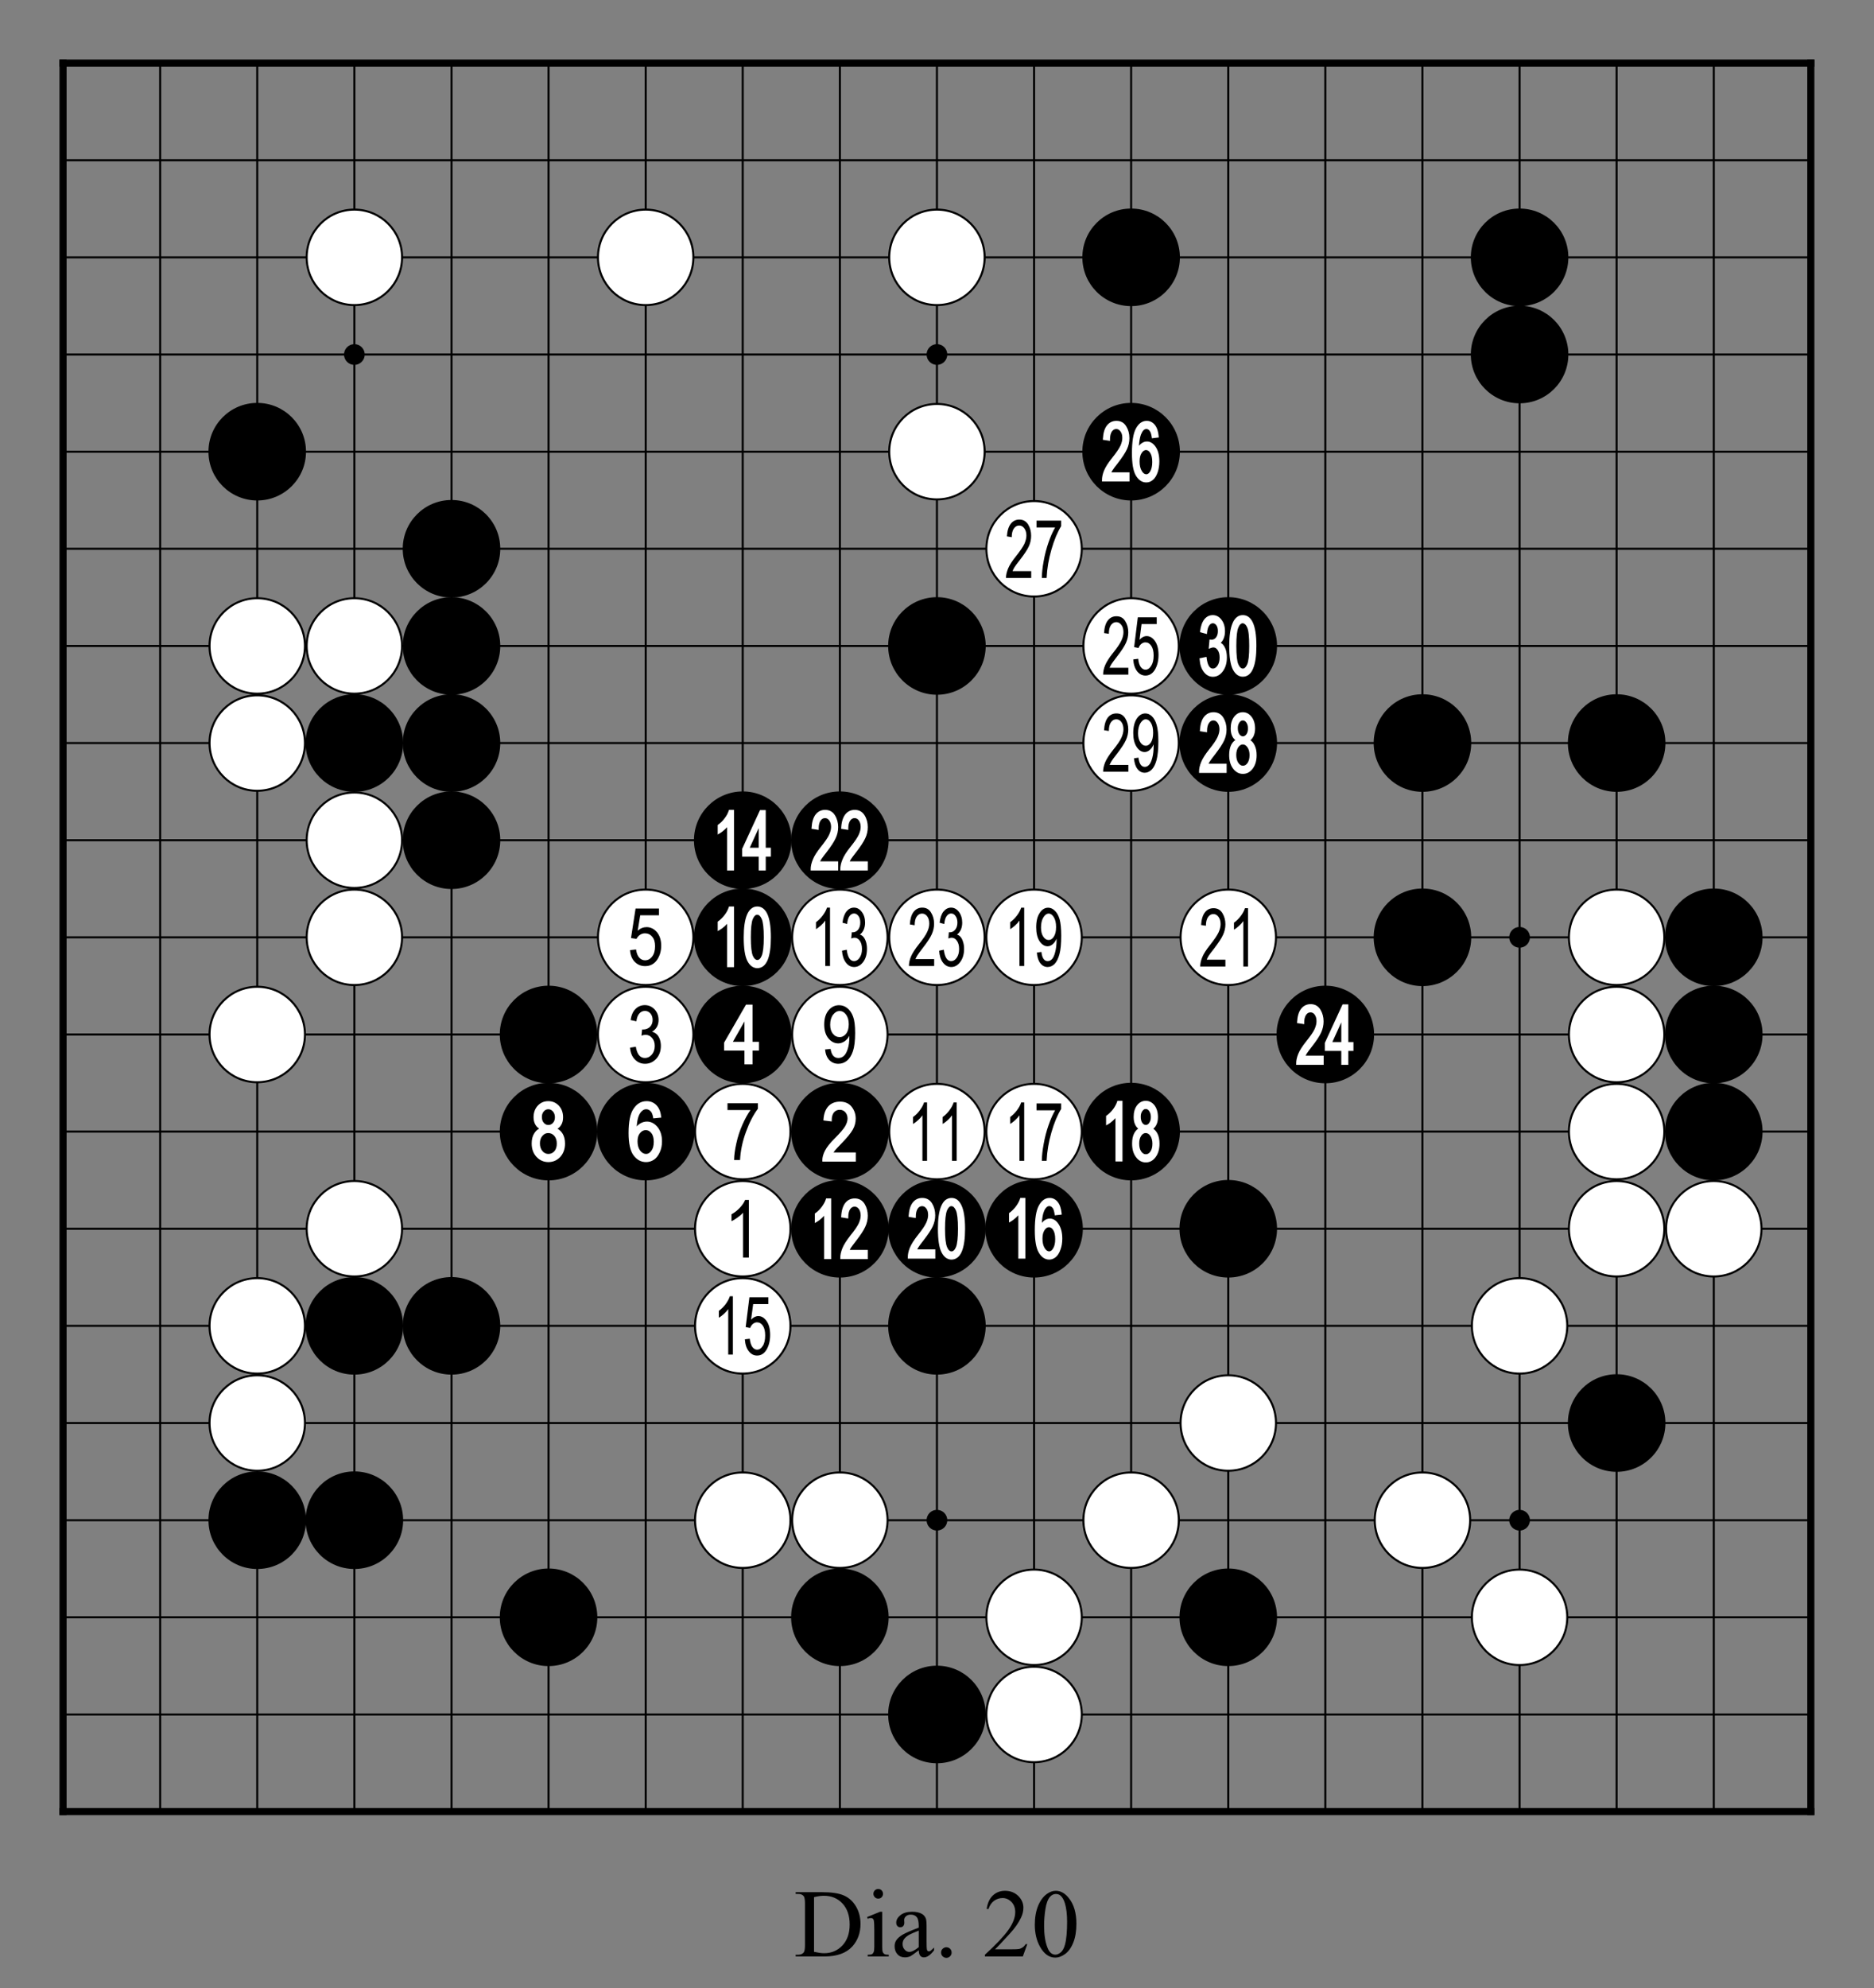 <?xml version="1.0" encoding="utf-8" standalone="no"?>
<!DOCTYPE svg PUBLIC "-//W3C//DTD SVG 1.0//EN" "http://www.w3.org/TR/SVG/DTD/svg11.dtd" >
<svg version="1.1" baseProfile="full"  width="319.134" height="338.465" viewBox="0 0 229.776 243.694" preserveAspectRatio="xMidYMid" xmlns="http://www.w3.org/2000/svg" >

<rect x="0" y="0" width="229.776" height="243.694" fill="#808080" stroke="none"/>

<g lengthAdjust="spacingAndGlyphs" xml:space='preserve' >
<g  transform="translate(1.19,1.19)" >
<path d="
M0.0 0.0
L0.0 227.39
L227.39 227.39
L227.39 0.0
Z
" fill="none" fill-rule="nonzero" />
<line x1="6.54" y1="6.54" x2="6.54" y2="220.84" fill="none" stroke="black" stroke-width="0.87px" stroke-linecap="square" />
<line x1="18.45" y1="6.54" x2="18.45" y2="220.84" fill="none" stroke="black" stroke-width="0.25px" stroke-linecap="butt" />
<line x1="30.35" y1="6.54" x2="30.35" y2="220.84" fill="none" stroke="black" stroke-width="0.25px" stroke-linecap="butt" />
<line x1="42.26" y1="6.54" x2="42.26" y2="220.84" fill="none" stroke="black" stroke-width="0.25px" stroke-linecap="butt" />
<line x1="54.17" y1="6.54" x2="54.17" y2="220.84" fill="none" stroke="black" stroke-width="0.25px" stroke-linecap="butt" />
<line x1="66.07" y1="6.54" x2="66.07" y2="220.84" fill="none" stroke="black" stroke-width="0.25px" stroke-linecap="butt" />
<line x1="77.98" y1="6.54" x2="77.98" y2="220.84" fill="none" stroke="black" stroke-width="0.25px" stroke-linecap="butt" />
<line x1="89.88" y1="6.54" x2="89.88" y2="220.84" fill="none" stroke="black" stroke-width="0.25px" stroke-linecap="butt" />
<line x1="101.79" y1="6.54" x2="101.79" y2="220.84" fill="none" stroke="black" stroke-width="0.25px" stroke-linecap="butt" />
<line x1="113.69" y1="6.54" x2="113.69" y2="220.84" fill="none" stroke="black" stroke-width="0.25px" stroke-linecap="butt" />
<line x1="125.60" y1="6.54" x2="125.60" y2="220.84" fill="none" stroke="black" stroke-width="0.25px" stroke-linecap="butt" />
<line x1="137.50" y1="6.54" x2="137.50" y2="220.84" fill="none" stroke="black" stroke-width="0.25px" stroke-linecap="butt" />
<line x1="149.41" y1="6.54" x2="149.41" y2="220.84" fill="none" stroke="black" stroke-width="0.25px" stroke-linecap="butt" />
<line x1="161.31" y1="6.54" x2="161.31" y2="220.84" fill="none" stroke="black" stroke-width="0.25px" stroke-linecap="butt" />
<line x1="173.22" y1="6.54" x2="173.22" y2="220.84" fill="none" stroke="black" stroke-width="0.25px" stroke-linecap="butt" />
<line x1="185.13" y1="6.54" x2="185.13" y2="220.84" fill="none" stroke="black" stroke-width="0.25px" stroke-linecap="butt" />
<line x1="197.03" y1="6.54" x2="197.03" y2="220.84" fill="none" stroke="black" stroke-width="0.25px" stroke-linecap="butt" />
<line x1="208.94" y1="6.54" x2="208.94" y2="220.84" fill="none" stroke="black" stroke-width="0.25px" stroke-linecap="butt" />
<line x1="220.84" y1="6.54" x2="220.84" y2="220.84" fill="none" stroke="black" stroke-width="0.87px" stroke-linecap="square" />
<line x1="6.54" y1="6.54" x2="220.84" y2="6.54" fill="none" stroke="black" stroke-width="0.87px" stroke-linecap="square" />
<line x1="6.54" y1="18.45" x2="220.84" y2="18.45" fill="none" stroke="black" stroke-width="0.25px" stroke-linecap="butt" />
<line x1="6.54" y1="30.35" x2="220.84" y2="30.35" fill="none" stroke="black" stroke-width="0.25px" stroke-linecap="butt" />
<line x1="6.54" y1="42.26" x2="220.84" y2="42.26" fill="none" stroke="black" stroke-width="0.25px" stroke-linecap="butt" />
<line x1="6.54" y1="54.17" x2="220.84" y2="54.17" fill="none" stroke="black" stroke-width="0.25px" stroke-linecap="butt" />
<line x1="6.54" y1="66.07" x2="220.84" y2="66.07" fill="none" stroke="black" stroke-width="0.25px" stroke-linecap="butt" />
<line x1="6.54" y1="77.98" x2="220.84" y2="77.98" fill="none" stroke="black" stroke-width="0.25px" stroke-linecap="butt" />
<line x1="6.54" y1="89.88" x2="220.84" y2="89.88" fill="none" stroke="black" stroke-width="0.25px" stroke-linecap="butt" />
<line x1="6.54" y1="101.79" x2="220.84" y2="101.79" fill="none" stroke="black" stroke-width="0.25px" stroke-linecap="butt" />
<line x1="6.54" y1="113.69" x2="220.84" y2="113.69" fill="none" stroke="black" stroke-width="0.25px" stroke-linecap="butt" />
<line x1="6.54" y1="125.60" x2="220.84" y2="125.60" fill="none" stroke="black" stroke-width="0.25px" stroke-linecap="butt" />
<line x1="6.54" y1="137.50" x2="220.84" y2="137.50" fill="none" stroke="black" stroke-width="0.25px" stroke-linecap="butt" />
<line x1="6.54" y1="149.41" x2="220.84" y2="149.41" fill="none" stroke="black" stroke-width="0.25px" stroke-linecap="butt" />
<line x1="6.54" y1="161.31" x2="220.84" y2="161.31" fill="none" stroke="black" stroke-width="0.25px" stroke-linecap="butt" />
<line x1="6.54" y1="173.22" x2="220.84" y2="173.22" fill="none" stroke="black" stroke-width="0.25px" stroke-linecap="butt" />
<line x1="6.54" y1="185.13" x2="220.84" y2="185.13" fill="none" stroke="black" stroke-width="0.25px" stroke-linecap="butt" />
<line x1="6.54" y1="197.03" x2="220.84" y2="197.03" fill="none" stroke="black" stroke-width="0.25px" stroke-linecap="butt" />
<line x1="6.54" y1="208.94" x2="220.84" y2="208.94" fill="none" stroke="black" stroke-width="0.25px" stroke-linecap="butt" />
<line x1="6.54" y1="220.84" x2="220.84" y2="220.84" fill="none" stroke="black" stroke-width="0.87px" stroke-linecap="square" />
<circle cx="30.35" cy="54.17" r="5.98" fill="black"/>
<circle cx="30.35" cy="77.98" r="5.85" fill="white"/>
<circle cx="30.35" cy="77.98" r="5.85" fill="none" stroke="black" stroke-width="0.25px"/>
<circle cx="30.35" cy="89.88" r="5.85" fill="white"/>
<circle cx="30.35" cy="89.88" r="5.85" fill="none" stroke="black" stroke-width="0.25px"/>
<circle cx="30.35" cy="125.60" r="5.85" fill="white"/>
<circle cx="30.35" cy="125.60" r="5.85" fill="none" stroke="black" stroke-width="0.25px"/>
<circle cx="30.35" cy="161.31" r="5.85" fill="white"/>
<circle cx="30.35" cy="161.31" r="5.85" fill="none" stroke="black" stroke-width="0.25px"/>
<circle cx="30.35" cy="173.22" r="5.85" fill="white"/>
<circle cx="30.35" cy="173.22" r="5.85" fill="none" stroke="black" stroke-width="0.25px"/>
<circle cx="30.35" cy="185.13" r="5.98" fill="black"/>
<circle cx="42.26" cy="30.35" r="5.85" fill="white"/>
<circle cx="42.26" cy="30.35" r="5.85" fill="none" stroke="black" stroke-width="0.25px"/>
<circle cx="42.26" cy="42.26" r="1.27" fill="black"/>
<circle cx="42.26" cy="77.98" r="5.85" fill="white"/>
<circle cx="42.26" cy="77.98" r="5.85" fill="none" stroke="black" stroke-width="0.25px"/>
<circle cx="42.26" cy="89.88" r="5.98" fill="black"/>
<circle cx="42.26" cy="101.79" r="5.85" fill="white"/>
<circle cx="42.26" cy="101.79" r="5.85" fill="none" stroke="black" stroke-width="0.25px"/>
<circle cx="42.26" cy="113.69" r="5.85" fill="white"/>
<circle cx="42.26" cy="113.69" r="5.85" fill="none" stroke="black" stroke-width="0.25px"/>
<circle cx="42.26" cy="149.41" r="5.85" fill="white"/>
<circle cx="42.26" cy="149.41" r="5.85" fill="none" stroke="black" stroke-width="0.25px"/>
<circle cx="42.26" cy="161.31" r="5.98" fill="black"/>
<circle cx="42.26" cy="185.13" r="5.98" fill="black"/>
<circle cx="54.17" cy="66.07" r="5.98" fill="black"/>
<circle cx="54.17" cy="77.98" r="5.98" fill="black"/>
<circle cx="54.17" cy="89.88" r="5.98" fill="black"/>
<circle cx="54.17" cy="101.79" r="5.98" fill="black"/>
<circle cx="54.17" cy="161.31" r="5.98" fill="black"/>
<circle cx="66.07" cy="125.60" r="5.98" fill="black"/>
<circle cx="66.07" cy="137.50" r="5.98" fill="black"/>
<circle cx="66.07" cy="197.03" r="5.98" fill="black"/>
<circle cx="77.98" cy="30.35" r="5.85" fill="white"/>
<circle cx="77.98" cy="30.35" r="5.85" fill="none" stroke="black" stroke-width="0.25px"/>
<circle cx="77.98" cy="113.69" r="5.85" fill="white"/>
<circle cx="77.98" cy="113.69" r="5.85" fill="none" stroke="black" stroke-width="0.25px"/>
<circle cx="77.98" cy="125.60" r="5.85" fill="white"/>
<circle cx="77.98" cy="125.60" r="5.85" fill="none" stroke="black" stroke-width="0.25px"/>
<circle cx="77.98" cy="137.50" r="5.98" fill="black"/>
<circle cx="89.88" cy="101.79" r="5.98" fill="black"/>
<circle cx="89.88" cy="113.69" r="5.98" fill="black"/>
<circle cx="89.88" cy="125.60" r="5.98" fill="black"/>
<circle cx="89.88" cy="137.50" r="5.85" fill="white"/>
<circle cx="89.88" cy="137.50" r="5.85" fill="none" stroke="black" stroke-width="0.25px"/>
<circle cx="89.88" cy="149.41" r="5.85" fill="white"/>
<circle cx="89.88" cy="149.41" r="5.85" fill="none" stroke="black" stroke-width="0.25px"/>
<circle cx="89.88" cy="161.31" r="5.85" fill="white"/>
<circle cx="89.88" cy="161.31" r="5.85" fill="none" stroke="black" stroke-width="0.25px"/>
<circle cx="89.88" cy="185.13" r="5.85" fill="white"/>
<circle cx="89.88" cy="185.13" r="5.85" fill="none" stroke="black" stroke-width="0.25px"/>
<circle cx="101.79" cy="101.79" r="5.98" fill="black"/>
<circle cx="101.79" cy="113.69" r="5.85" fill="white"/>
<circle cx="101.79" cy="113.69" r="5.85" fill="none" stroke="black" stroke-width="0.25px"/>
<circle cx="101.79" cy="125.60" r="5.85" fill="white"/>
<circle cx="101.79" cy="125.60" r="5.85" fill="none" stroke="black" stroke-width="0.25px"/>
<circle cx="101.79" cy="137.50" r="5.98" fill="black"/>
<circle cx="101.79" cy="149.41" r="5.98" fill="black"/>
<circle cx="101.79" cy="185.13" r="5.85" fill="white"/>
<circle cx="101.79" cy="185.13" r="5.85" fill="none" stroke="black" stroke-width="0.25px"/>
<circle cx="101.79" cy="197.03" r="5.98" fill="black"/>
<circle cx="113.69" cy="30.35" r="5.85" fill="white"/>
<circle cx="113.69" cy="30.35" r="5.85" fill="none" stroke="black" stroke-width="0.25px"/>
<circle cx="113.69" cy="42.26" r="1.27" fill="black"/>
<circle cx="113.69" cy="54.17" r="5.85" fill="white"/>
<circle cx="113.69" cy="54.17" r="5.85" fill="none" stroke="black" stroke-width="0.25px"/>
<circle cx="113.69" cy="77.98" r="5.98" fill="black"/>
<circle cx="113.69" cy="113.69" r="5.85" fill="white"/>
<circle cx="113.69" cy="113.69" r="5.85" fill="none" stroke="black" stroke-width="0.25px"/>
<circle cx="113.69" cy="137.50" r="5.85" fill="white"/>
<circle cx="113.69" cy="137.50" r="5.85" fill="none" stroke="black" stroke-width="0.25px"/>
<circle cx="113.69" cy="149.41" r="5.98" fill="black"/>
<circle cx="113.69" cy="161.31" r="5.98" fill="black"/>
<circle cx="113.69" cy="185.13" r="1.27" fill="black"/>
<circle cx="113.69" cy="208.94" r="5.98" fill="black"/>
<circle cx="125.60" cy="66.07" r="5.85" fill="white"/>
<circle cx="125.60" cy="66.07" r="5.85" fill="none" stroke="black" stroke-width="0.25px"/>
<circle cx="125.60" cy="113.69" r="5.85" fill="white"/>
<circle cx="125.60" cy="113.69" r="5.85" fill="none" stroke="black" stroke-width="0.25px"/>
<circle cx="125.60" cy="137.50" r="5.85" fill="white"/>
<circle cx="125.60" cy="137.50" r="5.85" fill="none" stroke="black" stroke-width="0.25px"/>
<circle cx="125.60" cy="149.41" r="5.98" fill="black"/>
<circle cx="125.60" cy="197.03" r="5.85" fill="white"/>
<circle cx="125.60" cy="197.03" r="5.85" fill="none" stroke="black" stroke-width="0.25px"/>
<circle cx="125.60" cy="208.94" r="5.85" fill="white"/>
<circle cx="125.60" cy="208.94" r="5.85" fill="none" stroke="black" stroke-width="0.25px"/>
<circle cx="137.50" cy="30.35" r="5.98" fill="black"/>
<circle cx="137.50" cy="54.17" r="5.98" fill="black"/>
<circle cx="137.50" cy="77.98" r="5.85" fill="white"/>
<circle cx="137.50" cy="77.98" r="5.85" fill="none" stroke="black" stroke-width="0.25px"/>
<circle cx="137.50" cy="89.88" r="5.85" fill="white"/>
<circle cx="137.50" cy="89.88" r="5.85" fill="none" stroke="black" stroke-width="0.25px"/>
<circle cx="137.50" cy="137.50" r="5.98" fill="black"/>
<circle cx="137.50" cy="185.13" r="5.85" fill="white"/>
<circle cx="137.50" cy="185.13" r="5.85" fill="none" stroke="black" stroke-width="0.25px"/>
<circle cx="149.41" cy="77.98" r="5.98" fill="black"/>
<circle cx="149.41" cy="89.88" r="5.98" fill="black"/>
<circle cx="149.41" cy="113.69" r="5.85" fill="white"/>
<circle cx="149.41" cy="113.69" r="5.85" fill="none" stroke="black" stroke-width="0.25px"/>
<circle cx="149.41" cy="149.41" r="5.98" fill="black"/>
<circle cx="149.41" cy="173.22" r="5.85" fill="white"/>
<circle cx="149.41" cy="173.22" r="5.85" fill="none" stroke="black" stroke-width="0.25px"/>
<circle cx="149.41" cy="197.03" r="5.98" fill="black"/>
<circle cx="161.31" cy="125.60" r="5.98" fill="black"/>
<circle cx="173.22" cy="89.88" r="5.98" fill="black"/>
<circle cx="173.22" cy="113.69" r="5.98" fill="black"/>
<circle cx="173.22" cy="185.13" r="5.85" fill="white"/>
<circle cx="173.22" cy="185.13" r="5.85" fill="none" stroke="black" stroke-width="0.25px"/>
<circle cx="185.13" cy="30.35" r="5.98" fill="black"/>
<circle cx="185.13" cy="42.26" r="5.98" fill="black"/>
<circle cx="185.13" cy="113.69" r="1.27" fill="black"/>
<circle cx="185.13" cy="161.31" r="5.85" fill="white"/>
<circle cx="185.13" cy="161.31" r="5.85" fill="none" stroke="black" stroke-width="0.25px"/>
<circle cx="185.13" cy="185.13" r="1.27" fill="black"/>
<circle cx="185.13" cy="197.03" r="5.85" fill="white"/>
<circle cx="185.13" cy="197.03" r="5.85" fill="none" stroke="black" stroke-width="0.25px"/>
<circle cx="197.03" cy="89.88" r="5.98" fill="black"/>
<circle cx="197.03" cy="113.69" r="5.85" fill="white"/>
<circle cx="197.03" cy="113.69" r="5.85" fill="none" stroke="black" stroke-width="0.25px"/>
<circle cx="197.03" cy="125.60" r="5.85" fill="white"/>
<circle cx="197.03" cy="125.60" r="5.85" fill="none" stroke="black" stroke-width="0.25px"/>
<circle cx="197.03" cy="137.50" r="5.85" fill="white"/>
<circle cx="197.03" cy="137.50" r="5.85" fill="none" stroke="black" stroke-width="0.25px"/>
<circle cx="197.03" cy="149.41" r="5.85" fill="white"/>
<circle cx="197.03" cy="149.41" r="5.85" fill="none" stroke="black" stroke-width="0.25px"/>
<circle cx="197.03" cy="173.22" r="5.98" fill="black"/>
<circle cx="208.94" cy="113.69" r="5.98" fill="black"/>
<circle cx="208.94" cy="125.60" r="5.98" fill="black"/>
<circle cx="208.94" cy="137.50" r="5.98" fill="black"/>
<circle cx="208.94" cy="149.41" r="5.85" fill="white"/>
<circle cx="208.94" cy="149.41" r="5.85" fill="none" stroke="black" stroke-width="0.25px"/>
<path d="
M66.04 134.76
C66.04 134.76 66.04 134.76 66.04 134.76
C66.04 134.76 66.04 134.76 66.04 134.76
C66.26 134.76 66.44 134.85 66.60 135.03
C66.76 135.21 66.85 135.45 66.85 135.74
C66.85 136.03 66.77 136.26 66.61 136.43
C66.46 136.60 66.27 136.69 66.05 136.69
C66.05 136.69 66.05 136.69 66.05 136.69
C66.05 136.69 66.05 136.69 66.05 136.69
C65.83 136.69 65.64 136.60 65.49 136.43
C65.33 136.25 65.25 136.01 65.25 135.70
C65.25 135.43 65.33 135.20 65.49 135.02
C65.64 134.85 65.83 134.76 66.04 134.76
Z
M66.03 137.68
C66.03 137.68 66.03 137.68 66.03 137.68
C66.03 137.68 66.03 137.68 66.04 137.68
C66.32 137.68 66.56 137.79 66.77 138.02
C66.98 138.26 67.08 138.58 67.08 138.97
C67.08 139.37 66.98 139.68 66.78 139.91
C66.58 140.13 66.34 140.24 66.05 140.24
C66.05 140.24 66.05 140.24 66.05 140.24
C66.05 140.24 66.05 140.24 66.05 140.24
C65.77 140.24 65.53 140.13 65.33 139.90
C65.12 139.66 65.01 139.34 65.01 138.95
C65.01 138.56 65.11 138.26 65.32 138.02
C65.51 137.79 65.75 137.68 66.03 137.68
Z
M66.04 133.77
C65.52 133.77 65.09 133.95 64.75 134.32
C64.41 134.68 64.24 135.15 64.23 135.72
C64.23 136.10 64.31 136.42 64.47 136.68
C64.59 136.87 64.73 137.02 64.92 137.14
L64.92 137.14
C64.67 137.27 64.47 137.46 64.32 137.71
C64.11 138.03 64.00 138.45 64.00 138.95
C64.00 139.63 64.20 140.18 64.59 140.60
C64.98 141.02 65.47 141.24 66.05 141.24
C66.63 141.24 67.12 141.02 67.51 140.60
C67.89 140.18 68.09 139.63 68.09 138.97
C68.09 138.49 67.99 138.08 67.79 137.75
C67.63 137.50 67.43 137.30 67.17 137.15
L67.17 137.15
C67.36 137.03 67.51 136.87 67.62 136.68
C67.78 136.43 67.85 136.11 67.85 135.75
C67.85 135.17 67.68 134.70 67.34 134.33
C66.99 133.96 66.56 133.77 66.04 133.77
Z
" fill="white" fill-rule="nonzero" />
<path d="
M76.74 110.16
L76.18 113.78
L76.85 113.88
C76.96 113.67 77.11 113.50 77.29 113.38
C77.48 113.26 77.68 113.20 77.89 113.20
C78.25 113.20 78.55 113.34 78.78 113.62
C79.02 113.89 79.13 114.28 79.13 114.78
C79.13 115.32 79.01 115.74 78.77 116.05
C78.53 116.36 78.24 116.51 77.90 116.51
C77.63 116.51 77.39 116.40 77.19 116.18
C76.99 115.96 76.86 115.63 76.80 115.18
L76.06 115.26
C76.10 115.87 76.30 116.35 76.64 116.70
C76.99 117.05 77.41 117.22 77.91 117.22
C78.51 117.22 78.99 116.98 79.35 116.49
C79.70 115.99 79.88 115.41 79.88 114.72
C79.88 114.02 79.70 113.47 79.35 113.05
C78.99 112.64 78.57 112.44 78.09 112.44
C77.70 112.44 77.34 112.58 77.00 112.88
L77.31 110.99
L79.61 110.99
L79.61 110.16
Z
" fill="black" fill-rule="nonzero" />
<path d="
M77.88 122.00
C77.43 122.00 77.05 122.16 76.74 122.46
C76.42 122.77 76.22 123.23 76.13 123.83
L76.84 123.98
C76.89 123.56 77.01 123.24 77.20 123.03
C77.38 122.82 77.61 122.71 77.89 122.71
C78.15 122.71 78.37 122.81 78.55 123.01
C78.73 123.21 78.83 123.48 78.83 123.81
C78.83 124.17 78.72 124.45 78.50 124.67
C78.28 124.88 78.00 124.99 77.65 124.99
L77.54 124.98
L77.46 125.74
C77.66 125.67 77.82 125.64 77.96 125.64
C78.27 125.64 78.54 125.77 78.76 126.02
C78.98 126.27 79.09 126.59 79.09 127.00
C79.09 127.44 78.97 127.79 78.73 128.07
C78.49 128.34 78.21 128.48 77.89 128.48
C77.29 128.48 76.92 128.02 76.77 127.10
L76.06 127.21
C76.11 127.82 76.30 128.30 76.65 128.66
C76.99 129.01 77.41 129.19 77.90 129.19
C78.43 129.19 78.89 128.99 79.27 128.58
C79.65 128.17 79.84 127.64 79.84 126.99
C79.84 126.69 79.79 126.41 79.70 126.16
C79.61 125.92 79.49 125.72 79.33 125.57
C79.18 125.43 78.99 125.32 78.76 125.26
C79.01 125.12 79.21 124.92 79.35 124.68
C79.49 124.43 79.56 124.15 79.56 123.83
C79.56 123.30 79.39 122.87 79.07 122.52
C78.74 122.18 78.34 122.00 77.88 122.00
Z
" fill="black" fill-rule="nonzero" />
<path d="
M77.99 137.32
C78.26 137.32 78.48 137.44 78.67 137.68
C78.87 137.92 78.97 138.28 78.97 138.75
C78.97 139.23 78.87 139.60 78.67 139.86
C78.48 140.12 78.27 140.24 78.04 140.24
C78.04 140.24 78.03 140.24 78.03 140.24
C78.03 140.24 78.03 140.24 78.03 140.24
C77.76 140.24 77.52 140.11 77.31 139.84
C77.09 139.55 76.98 139.17 76.98 138.70
C76.98 138.26 77.08 137.92 77.29 137.68
C77.49 137.44 77.72 137.32 77.98 137.32
C77.98 137.32 77.99 137.32 77.99 137.32
C77.99 137.32 77.99 137.32 77.99 137.32
Z
M78.09 133.77
C77.44 133.77 76.90 134.08 76.49 134.70
C76.08 135.30 75.88 136.29 75.88 137.68
C75.88 138.94 76.08 139.84 76.47 140.39
C76.88 140.95 77.40 141.24 78.03 141.24
C78.38 141.24 78.70 141.14 79.00 140.94
C79.29 140.74 79.52 140.44 79.71 140.03
C79.89 139.63 79.98 139.19 79.98 138.70
C79.98 137.97 79.79 137.38 79.43 136.94
C79.06 136.50 78.63 136.27 78.13 136.27
C77.82 136.27 77.54 136.36 77.27 136.53
C77.13 136.62 77.00 136.73 76.88 136.86
L76.88 136.86
C76.92 136.26 77.02 135.79 77.18 135.45
C77.30 135.22 77.43 135.04 77.58 134.93
C77.72 134.82 77.87 134.76 78.05 134.76
C78.05 134.76 78.05 134.76 78.05 134.76
C78.05 134.76 78.05 134.76 78.05 134.76
C78.27 134.76 78.46 134.86 78.62 135.05
C78.74 135.18 78.83 135.42 78.89 135.76
L78.91 135.88
L79.04 135.87
L79.75 135.80
L79.89 135.79
L79.87 135.65
C79.81 135.05 79.61 134.58 79.29 134.26
C78.97 133.93 78.57 133.77 78.09 133.77
Z
" fill="white" fill-rule="nonzero" />
<path d="
M91.84 100.30
L91.84 102.71
L90.74 102.71
L91.84 100.30
Z
M88.20 98.07
L88.16 98.17
C88.07 98.46 87.91 98.77 87.67 99.08
C87.44 99.40 87.17 99.67 86.87 99.88
L86.81 99.93
L86.81 100.00
L86.81 100.84
L86.81 101.09
L87.02 100.97
C87.22 100.86 87.43 100.70 87.66 100.49
C87.77 100.39 87.87 100.29 87.96 100.20
L87.96 100.20
L87.96 105.36
L87.96 105.50
L88.81 105.50
L88.81 105.36
L88.81 98.21
L88.81 98.07
Z
M92.00 98.10
L91.96 98.18
L89.83 102.80
L89.81 102.82
L89.81 102.86
L89.81 103.66
L89.81 103.80
L91.84 103.80
L91.84 105.36
L91.84 105.50
L92.70 105.50
L92.70 105.36
L92.70 103.80
L93.33 103.80
L93.33 103.66
L93.33 102.86
L93.33 102.71
L92.70 102.71
L92.70 98.24
L92.70 98.10
Z
" fill="white" fill-rule="nonzero" />
<path d="
M91.64 110.92
C91.64 110.92 91.64 110.92 91.64 110.92
C91.64 110.92 91.64 110.92 91.64 110.92
C91.75 110.92 91.85 110.96 91.93 111.03
C92.03 111.12 92.12 111.25 92.20 111.43
C92.37 111.80 92.46 112.56 92.46 113.70
C92.46 114.82 92.37 115.57 92.20 115.96
C92.12 116.14 92.04 116.27 91.94 116.36
C91.86 116.43 91.77 116.47 91.68 116.47
C91.68 116.47 91.68 116.47 91.68 116.47
C91.68 116.47 91.68 116.47 91.68 116.47
C91.57 116.47 91.48 116.43 91.39 116.36
C91.29 116.27 91.20 116.14 91.12 115.96
C90.96 115.59 90.87 114.83 90.87 113.70
C90.87 112.57 90.95 111.81 91.12 111.43
C91.20 111.25 91.29 111.12 91.38 111.03
C91.46 110.96 91.55 110.92 91.64 110.92
Z
M88.20 109.91
L88.16 110.01
C88.07 110.31 87.91 110.61 87.67 110.93
C87.44 111.24 87.17 111.51 86.87 111.73
L86.81 111.77
L86.81 111.84
L86.81 112.69
L86.81 112.93
L87.02 112.81
C87.22 112.70 87.43 112.54 87.66 112.34
C87.77 112.24 87.87 112.14 87.96 112.04
L87.96 112.04
L87.96 117.21
L87.96 117.35
L88.81 117.35
L88.81 117.21
L88.81 110.06
L88.81 109.91
Z
M91.67 109.91
C91.38 109.91 91.13 110.00 90.92 110.18
C90.71 110.35 90.54 110.59 90.40 110.92
C90.13 111.56 90.00 112.48 90.00 113.70
C90.00 115.05 90.15 116.01 90.44 116.58
C90.59 116.87 90.77 117.09 90.97 117.24
C91.18 117.39 91.41 117.47 91.66 117.47
C91.95 117.47 92.20 117.38 92.42 117.21
C92.62 117.04 92.80 116.79 92.94 116.46
C93.20 115.82 93.33 114.90 93.33 113.70
C93.33 112.35 93.17 111.36 92.85 110.74
C92.71 110.47 92.54 110.27 92.35 110.13
C92.15 109.99 91.92 109.91 91.67 109.91
Z
" fill="white" fill-rule="nonzero" />
<path d="
M90.09 124.00
L90.09 126.50
L88.67 126.50
L90.09 124.00
Z
M90.28 121.94
L90.24 122.01
L87.61 126.57
L87.59 126.60
L87.59 126.64
L87.59 127.43
L87.59 127.57
L90.09 127.57
L90.09 129.12
L90.09 129.26
L91.08 129.26
L91.08 129.12
L91.08 127.57
L91.87 127.57
L91.87 127.43
L91.87 126.64
L91.87 126.50
L91.08 126.50
L91.08 122.08
L91.08 121.94
Z
" fill="white" fill-rule="nonzero" />
<path d="
M88.01 134.03
L88.01 134.86
L90.83 134.86
C90.47 135.36 90.14 135.97 89.83 136.68
C89.52 137.39 89.27 138.13 89.10 138.92
C88.92 139.70 88.83 140.39 88.82 140.98
L89.55 140.98
C89.61 139.84 89.85 138.69 90.28 137.53
C90.70 136.37 91.19 135.43 91.74 134.70
L91.74 134.03
Z
" fill="black" fill-rule="nonzero" />
<path d="
M90.17 145.88
C90.05 146.18 89.84 146.50 89.54 146.82
C89.24 147.15 88.89 147.42 88.50 147.64
L88.50 148.48
C88.73 148.38 88.99 148.22 89.26 148.02
C89.54 147.82 89.76 147.63 89.92 147.44
L89.92 152.94
L90.63 152.94
L90.63 145.88
Z
" fill="black" fill-rule="nonzero" />
<path d="
M88.30 157.68
C88.20 157.99 88.03 158.31 87.79 158.64
C87.55 158.96 87.27 159.24 86.95 159.47
L86.95 160.31
C87.14 160.21 87.34 160.05 87.57 159.85
C87.79 159.65 87.97 159.45 88.10 159.26
L88.10 164.83
L88.67 164.83
L88.67 157.68
Z
M90.70 157.80
L90.24 161.46
L90.78 161.57
C90.87 161.35 90.99 161.18 91.14 161.06
C91.29 160.94 91.46 160.88 91.63 160.88
C91.92 160.88 92.16 161.02 92.35 161.30
C92.54 161.58 92.63 161.97 92.63 162.48
C92.63 163.02 92.54 163.45 92.34 163.76
C92.14 164.08 91.91 164.23 91.63 164.23
C91.42 164.23 91.23 164.12 91.06 163.90
C90.90 163.68 90.79 163.34 90.74 162.89
L90.14 162.96
C90.18 163.59 90.34 164.07 90.62 164.42
C90.90 164.78 91.24 164.95 91.64 164.95
C92.13 164.95 92.52 164.70 92.81 164.21
C93.10 163.71 93.24 163.11 93.24 162.42
C93.24 161.71 93.10 161.15 92.81 160.73
C92.52 160.32 92.18 160.11 91.79 160.11
C91.48 160.11 91.18 160.26 90.90 160.55
L91.16 158.64
L93.02 158.64
L93.02 157.80
Z
" fill="black" fill-rule="nonzero" />
<path d="
M99.98 98.07
C99.50 98.07 99.11 98.26 98.81 98.64
C98.53 99.01 98.36 99.55 98.32 100.26
L98.31 100.39
L98.44 100.41
L99.03 100.50
L99.19 100.53
L99.19 100.36
C99.19 99.93 99.27 99.61 99.42 99.39
C99.57 99.18 99.74 99.08 99.96 99.08
C99.96 99.08 99.96 99.08 99.96 99.08
C99.97 99.08 99.97 99.08 99.97 99.08
C100.17 99.08 100.34 99.17 100.48 99.36
C100.63 99.57 100.71 99.83 100.71 100.16
C100.71 100.46 100.63 100.78 100.47 101.12
C100.31 101.48 99.96 101.98 99.43 102.64
C98.97 103.22 98.64 103.73 98.47 104.17
C98.29 104.61 98.20 105.01 98.21 105.37
L98.21 105.50
L101.58 105.50
L101.58 105.36
L101.58 104.52
L101.58 104.38
L99.37 104.38
C99.41 104.29 99.46 104.21 99.51 104.12
C99.61 103.97 99.83 103.67 100.17 103.24
C100.71 102.54 101.08 101.97 101.27 101.55
C101.48 101.11 101.58 100.66 101.58 100.18
C101.58 99.65 101.45 99.16 101.19 98.74
C100.91 98.29 100.51 98.07 99.98 98.07
Z
M103.61 98.07
C103.13 98.07 102.74 98.26 102.44 98.64
C102.16 99.01 101.99 99.55 101.95 100.26
L101.94 100.39
L102.07 100.41
L102.66 100.50
L102.82 100.53
L102.82 100.36
C102.82 99.93 102.90 99.61 103.05 99.39
C103.20 99.18 103.37 99.08 103.59 99.08
C103.59 99.08 103.59 99.08 103.59 99.08
C103.60 99.08 103.60 99.08 103.60 99.08
C103.80 99.08 103.97 99.17 104.11 99.36
C104.26 99.57 104.34 99.83 104.34 100.16
C104.34 100.46 104.26 100.78 104.10 101.12
C103.94 101.48 103.59 101.98 103.06 102.64
C102.60 103.22 102.27 103.73 102.10 104.17
C101.92 104.61 101.83 105.01 101.84 105.37
L101.84 105.50
L105.21 105.50
L105.21 105.36
L105.21 104.52
L105.21 104.38
L103.00 104.38
C103.04 104.29 103.09 104.21 103.14 104.12
C103.24 103.97 103.46 103.67 103.80 103.24
C104.34 102.54 104.71 101.97 104.90 101.55
C105.11 101.11 105.21 100.66 105.21 100.18
C105.21 99.65 105.08 99.16 104.82 98.74
C104.54 98.29 104.14 98.07 103.61 98.07
Z
" fill="white" fill-rule="nonzero" />
<path d="
M100.21 110.05
C100.11 110.36 99.94 110.68 99.69 111.01
C99.45 111.34 99.17 111.61 98.86 111.84
L98.86 112.69
C99.04 112.58 99.25 112.43 99.47 112.23
C99.69 112.03 99.87 111.83 100.00 111.63
L100.00 117.21
L100.58 117.21
L100.58 110.05
Z
M103.52 110.05
C103.16 110.05 102.85 110.21 102.60 110.52
C102.35 110.83 102.18 111.29 102.11 111.90
L102.68 112.06
C102.72 111.62 102.82 111.30 102.97 111.09
C103.12 110.88 103.31 110.77 103.53 110.77
C103.74 110.77 103.92 110.87 104.07 111.08
C104.22 111.28 104.29 111.55 104.29 111.88
C104.29 112.24 104.20 112.53 104.03 112.75
C103.85 112.97 103.62 113.08 103.34 113.08
L103.25 113.07
L103.18 113.83
C103.34 113.77 103.48 113.74 103.59 113.74
C103.84 113.74 104.06 113.86 104.24 114.12
C104.41 114.37 104.50 114.70 104.50 115.12
C104.50 115.56 104.40 115.92 104.21 116.19
C104.02 116.47 103.79 116.61 103.53 116.61
C103.05 116.61 102.75 116.14 102.63 115.21
L102.05 115.33
C102.09 115.94 102.25 116.42 102.53 116.79
C102.80 117.15 103.14 117.33 103.54 117.33
C103.97 117.33 104.34 117.12 104.65 116.71
C104.96 116.29 105.11 115.76 105.11 115.10
C105.11 114.79 105.07 114.52 105.00 114.27
C104.92 114.02 104.82 113.82 104.70 113.67
C104.58 113.52 104.43 113.41 104.24 113.35
C104.44 113.21 104.60 113.01 104.71 112.76
C104.82 112.51 104.88 112.22 104.88 111.90
C104.88 111.37 104.75 110.93 104.48 110.58
C104.22 110.23 103.90 110.05 103.52 110.05
Z
" fill="black" fill-rule="nonzero" />
<path d="
M101.77 122.72
C102.06 122.72 102.32 122.86 102.54 123.15
C102.76 123.44 102.88 123.84 102.88 124.34
C102.88 124.84 102.77 125.23 102.55 125.51
C102.33 125.78 102.07 125.92 101.75 125.92
C101.44 125.92 101.16 125.79 100.94 125.51
C100.71 125.24 100.60 124.87 100.60 124.41
C100.60 123.90 100.72 123.49 100.95 123.18
C101.19 122.87 101.46 122.72 101.77 122.72
Z
M101.69 122.01
C101.18 122.01 100.75 122.22 100.40 122.64
C100.04 123.07 99.87 123.65 99.87 124.38
C99.87 125.09 100.04 125.66 100.38 126.07
C100.72 126.48 101.13 126.69 101.60 126.69
C101.85 126.69 102.11 126.60 102.36 126.44
C102.61 126.27 102.81 126.04 102.95 125.76
L102.95 125.93
C102.95 126.48 102.89 126.96 102.75 127.38
C102.62 127.79 102.45 128.08 102.26 128.24
C102.07 128.40 101.85 128.48 101.61 128.48
C101.08 128.48 100.76 128.11 100.65 127.37
L99.97 127.44
C100.03 128.01 100.21 128.44 100.50 128.74
C100.80 129.04 101.16 129.19 101.60 129.19
C101.99 129.19 102.34 129.07 102.65 128.82
C102.96 128.57 103.21 128.18 103.39 127.65
C103.57 127.12 103.66 126.37 103.66 125.40
C103.66 124.53 103.58 123.87 103.41 123.41
C103.24 122.95 103.00 122.60 102.69 122.36
C102.38 122.12 102.05 122.01 101.69 122.01
Z
" fill="black" fill-rule="nonzero" />
<path d="
M101.80 133.83
C101.22 133.83 100.75 134.01 100.39 134.38
C100.04 134.75 99.83 135.29 99.78 136.00
L99.77 136.13
L99.90 136.15
L100.63 136.24
L100.79 136.26
L100.79 136.10
C100.79 135.68 100.89 135.36 101.07 135.14
C101.26 134.93 101.49 134.83 101.77 134.83
C101.78 134.83 101.78 134.83 101.78 134.83
C101.78 134.83 101.78 134.83 101.78 134.83
C102.05 134.83 102.27 134.93 102.45 135.12
C102.63 135.32 102.73 135.58 102.73 135.90
C102.73 136.19 102.63 136.50 102.44 136.84
C102.24 137.18 101.81 137.68 101.16 138.33
C100.58 138.91 100.18 139.41 99.96 139.84
C99.74 140.28 99.63 140.68 99.64 141.04
L99.65 141.18
L103.74 141.18
L103.74 141.04
L103.74 140.21
L103.74 140.06
L101.01 140.06
C101.06 139.98 101.12 139.90 101.18 139.82
C101.30 139.67 101.57 139.38 101.99 138.95
C102.66 138.26 103.12 137.70 103.36 137.28
C103.61 136.85 103.73 136.39 103.73 135.92
C103.73 135.38 103.57 134.90 103.25 134.48
C102.92 134.05 102.44 133.83 101.80 133.83
Z
" fill="white" fill-rule="nonzero" />
<path d="
M100.10 145.69
L100.07 145.79
C99.98 146.09 99.81 146.39 99.58 146.71
C99.35 147.02 99.08 147.29 98.77 147.51
L98.72 147.55
L98.72 147.62
L98.72 148.47
L98.71 148.71
L98.93 148.59
C99.12 148.48 99.34 148.32 99.57 148.11
C99.67 148.01 99.77 147.92 99.86 147.82
L99.86 147.82
L99.86 152.98
L99.86 153.13
L100.72 153.13
L100.72 152.98
L100.72 145.83
L100.72 145.69
Z
M103.61 145.69
C103.13 145.69 102.74 145.88 102.44 146.26
C102.16 146.63 101.99 147.17 101.95 147.88
L101.94 148.01
L102.07 148.03
L102.66 148.13
L102.82 148.15
L102.82 147.99
C102.82 147.56 102.90 147.23 103.05 147.01
C103.20 146.80 103.37 146.70 103.59 146.70
C103.59 146.70 103.59 146.70 103.59 146.70
C103.60 146.70 103.60 146.70 103.60 146.70
C103.80 146.70 103.97 146.79 104.11 146.98
C104.26 147.19 104.34 147.45 104.34 147.79
C104.34 148.08 104.26 148.40 104.10 148.75
C103.94 149.10 103.59 149.61 103.06 150.26
C102.60 150.85 102.27 151.36 102.10 151.79
C101.92 152.23 101.83 152.63 101.84 152.99
L101.84 153.13
L105.21 153.13
L105.21 152.98
L105.21 152.14
L105.21 152.00
L103.00 152.00
C103.04 151.92 103.09 151.83 103.14 151.74
C103.24 151.59 103.46 151.30 103.80 150.86
C104.34 150.16 104.71 149.60 104.90 149.17
C105.11 148.73 105.21 148.28 105.21 147.81
C105.21 147.27 105.08 146.79 104.82 146.36
C104.54 145.92 104.14 145.69 103.61 145.69
Z
" fill="white" fill-rule="nonzero" />
<path d="
M111.89 110.05
C111.45 110.05 111.10 110.23 110.83 110.57
C110.56 110.92 110.41 111.43 110.37 112.11
L110.96 112.21
C110.96 111.75 111.04 111.39 111.21 111.15
C111.38 110.90 111.60 110.78 111.87 110.78
C112.12 110.78 112.33 110.89 112.50 111.12
C112.67 111.35 112.75 111.64 112.75 112.01
C112.75 112.32 112.67 112.66 112.50 113.02
C112.34 113.39 111.99 113.90 111.45 114.57
C110.99 115.15 110.68 115.64 110.50 116.06
C110.33 116.48 110.25 116.87 110.26 117.21
L113.35 117.21
L113.35 116.36
L111.05 116.36
C111.12 116.21 111.20 116.05 111.30 115.89
C111.40 115.73 111.62 115.43 111.96 114.99
C112.50 114.30 112.86 113.75 113.05 113.33
C113.24 112.91 113.34 112.48 113.34 112.03
C113.34 111.51 113.22 111.06 112.97 110.66
C112.73 110.25 112.37 110.05 111.89 110.05
Z
M115.43 110.05
C115.07 110.05 114.76 110.21 114.50 110.52
C114.25 110.83 114.09 111.29 114.02 111.90
L114.59 112.06
C114.63 111.62 114.72 111.30 114.88 111.09
C115.03 110.88 115.21 110.77 115.43 110.77
C115.65 110.77 115.83 110.87 115.97 111.08
C116.12 111.28 116.20 111.55 116.20 111.88
C116.20 112.24 116.11 112.53 115.93 112.75
C115.76 112.97 115.53 113.08 115.24 113.08
L115.15 113.07
L115.09 113.83
C115.25 113.77 115.38 113.74 115.49 113.74
C115.75 113.74 115.97 113.86 116.14 114.12
C116.32 114.37 116.41 114.70 116.41 115.12
C116.41 115.56 116.31 115.92 116.12 116.19
C115.93 116.47 115.70 116.61 115.44 116.61
C114.95 116.61 114.65 116.14 114.53 115.21
L113.96 115.33
C114.00 115.94 114.15 116.42 114.43 116.79
C114.71 117.15 115.05 117.33 115.45 117.33
C115.88 117.33 116.24 117.12 116.55 116.71
C116.86 116.29 117.02 115.76 117.02 115.10
C117.02 114.79 116.98 114.52 116.90 114.27
C116.83 114.02 116.73 113.82 116.61 113.67
C116.49 113.52 116.33 113.41 116.15 113.35
C116.35 113.21 116.50 113.01 116.62 112.76
C116.73 112.51 116.79 112.22 116.79 111.90
C116.79 111.37 116.65 110.93 116.39 110.58
C116.13 110.23 115.80 110.05 115.43 110.05
Z
" fill="black" fill-rule="nonzero" />
<path d="
M112.11 133.93
C112.01 134.24 111.84 134.56 111.60 134.88
C111.36 135.21 111.08 135.49 110.76 135.72
L110.76 136.56
C110.95 136.46 111.15 136.30 111.38 136.10
C111.60 135.90 111.78 135.70 111.91 135.51
L111.91 141.08
L112.48 141.08
L112.48 133.93
Z
M115.74 133.93
C115.64 134.24 115.47 134.56 115.23 134.88
C114.99 135.21 114.71 135.49 114.39 135.72
L114.39 136.56
C114.58 136.46 114.78 136.30 115.01 136.10
C115.23 135.90 115.41 135.70 115.54 135.51
L115.54 141.08
L116.11 141.08
L116.11 133.93
Z
" fill="black" fill-rule="nonzero" />
<path d="
M115.45 146.64
C115.45 146.64 115.45 146.64 115.45 146.64
C115.45 146.64 115.45 146.64 115.45 146.64
C115.56 146.64 115.66 146.68 115.75 146.75
C115.84 146.84 115.93 146.97 116.01 147.14
C116.18 147.52 116.27 148.27 116.27 149.41
C116.27 150.54 116.18 151.29 116.02 151.67
C115.94 151.85 115.85 151.99 115.75 152.07
C115.67 152.15 115.58 152.18 115.49 152.18
C115.49 152.18 115.49 152.18 115.49 152.18
C115.49 152.18 115.49 152.18 115.49 152.18
C115.38 152.18 115.29 152.15 115.20 152.07
C115.10 151.99 115.02 151.86 114.94 151.68
C114.77 151.30 114.68 150.55 114.68 149.41
C114.68 148.28 114.77 147.53 114.93 147.15
C115.01 146.97 115.10 146.84 115.19 146.75
C115.27 146.68 115.36 146.64 115.45 146.64
Z
M111.89 145.63
C111.41 145.63 111.02 145.82 110.72 146.20
C110.43 146.57 110.27 147.11 110.22 147.82
L110.22 147.95
L110.34 147.97
L110.93 148.07
L111.10 148.09
L111.10 147.93
C111.10 147.49 111.18 147.17 111.33 146.95
C111.47 146.74 111.65 146.64 111.87 146.64
C111.87 146.64 111.87 146.64 111.87 146.64
C111.87 146.64 111.87 146.64 111.87 146.64
C112.07 146.64 112.24 146.73 112.38 146.92
C112.54 147.13 112.61 147.39 112.61 147.73
C112.61 148.02 112.53 148.34 112.37 148.69
C112.21 149.04 111.87 149.54 111.34 150.20
C110.87 150.79 110.55 151.30 110.37 151.73
C110.19 152.17 110.11 152.57 110.12 152.93
L110.12 153.07
L113.49 153.07
L113.49 152.92
L113.49 152.08
L113.49 151.94
L111.27 151.94
C111.31 151.86 111.36 151.77 111.42 151.68
C111.51 151.53 111.73 151.23 112.07 150.80
C112.61 150.10 112.98 149.54 113.18 149.11
C113.38 148.67 113.48 148.22 113.48 147.75
C113.48 147.21 113.35 146.73 113.09 146.30
C112.82 145.86 112.42 145.63 111.89 145.63
Z
M115.48 145.63
C115.20 145.63 114.95 145.72 114.73 145.89
C114.52 146.06 114.35 146.31 114.21 146.64
C113.94 147.27 113.81 148.20 113.81 149.41
C113.81 150.77 113.96 151.73 114.25 152.29
C114.40 152.59 114.58 152.81 114.78 152.96
C114.99 153.11 115.22 153.19 115.47 153.19
C115.76 153.19 116.01 153.10 116.23 152.92
C116.44 152.76 116.61 152.51 116.75 152.17
C117.01 151.54 117.14 150.62 117.14 149.41
C117.14 148.06 116.98 147.08 116.66 146.46
C116.52 146.19 116.35 145.98 116.16 145.84
C115.96 145.70 115.73 145.63 115.48 145.63
Z
" fill="white" fill-rule="nonzero" />
<path d="
M123.79 62.49
C123.36 62.49 123.00 62.67 122.74 63.01
C122.47 63.36 122.31 63.87 122.27 64.55
L122.86 64.65
C122.86 64.19 122.95 63.83 123.12 63.59
C123.29 63.34 123.51 63.22 123.78 63.22
C124.02 63.22 124.23 63.33 124.40 63.56
C124.57 63.79 124.66 64.09 124.66 64.45
C124.66 64.76 124.57 65.10 124.41 65.47
C124.24 65.83 123.89 66.35 123.36 67.01
C122.90 67.59 122.58 68.08 122.41 68.50
C122.24 68.93 122.15 69.31 122.16 69.65
L125.25 69.65
L125.25 68.81
L122.96 68.81
C123.02 68.65 123.10 68.49 123.20 68.33
C123.30 68.17 123.52 67.87 123.86 67.44
C124.40 66.74 124.77 66.19 124.96 65.77
C125.15 65.36 125.24 64.92 125.24 64.47
C125.24 63.96 125.12 63.50 124.88 63.10
C124.63 62.70 124.27 62.49 123.79 62.49
Z
M125.90 62.62
L125.90 63.46
L128.18 63.46
C127.89 63.96 127.62 64.57 127.37 65.29
C127.12 66.01 126.92 66.77 126.78 67.56
C126.63 68.36 126.56 69.05 126.55 69.65
L127.14 69.65
C127.19 68.49 127.39 67.33 127.73 66.16
C128.07 64.98 128.47 64.03 128.92 63.30
L128.92 62.62
Z
" fill="black" fill-rule="nonzero" />
<path d="
M127.40 110.78
C127.63 110.78 127.84 110.93 128.02 111.22
C128.20 111.51 128.30 111.91 128.30 112.42
C128.30 112.93 128.21 113.32 128.03 113.60
C127.85 113.88 127.64 114.02 127.39 114.02
C127.13 114.02 126.91 113.88 126.73 113.61
C126.54 113.33 126.45 112.96 126.45 112.49
C126.45 111.97 126.55 111.56 126.74 111.25
C126.93 110.94 127.15 110.78 127.40 110.78
Z
M124.02 110.06
C123.92 110.37 123.75 110.69 123.51 111.01
C123.26 111.34 122.98 111.62 122.67 111.84
L122.67 112.69
C122.85 112.59 123.06 112.43 123.28 112.23
C123.50 112.03 123.68 111.83 123.81 111.64
L123.81 117.21
L124.39 117.21
L124.39 110.06
Z
M127.33 110.06
C126.92 110.06 126.57 110.27 126.29 110.70
C126.00 111.13 125.86 111.72 125.86 112.46
C125.86 113.18 126.00 113.75 126.27 114.17
C126.55 114.58 126.88 114.79 127.26 114.79
C127.47 114.79 127.67 114.71 127.88 114.54
C128.08 114.37 128.24 114.14 128.36 113.86
L128.36 114.03
C128.36 114.59 128.30 115.07 128.19 115.49
C128.09 115.91 127.95 116.20 127.80 116.36
C127.64 116.53 127.47 116.61 127.27 116.61
C126.84 116.61 126.58 116.23 126.50 115.48
L125.94 115.56
C125.99 116.13 126.13 116.57 126.37 116.87
C126.61 117.18 126.91 117.33 127.26 117.33
C127.58 117.33 127.86 117.20 128.11 116.96
C128.36 116.71 128.56 116.31 128.71 115.77
C128.86 115.23 128.93 114.47 128.93 113.49
C128.93 112.61 128.86 111.94 128.73 111.47
C128.59 111.01 128.40 110.66 128.14 110.42
C127.89 110.18 127.62 110.06 127.33 110.06
Z
" fill="black" fill-rule="nonzero" />
<path d="
M124.02 133.93
C123.92 134.24 123.75 134.56 123.51 134.88
C123.26 135.21 122.98 135.49 122.67 135.72
L122.67 136.56
C122.85 136.46 123.06 136.30 123.28 136.10
C123.50 135.90 123.68 135.70 123.81 135.51
L123.81 141.08
L124.39 141.08
L124.39 133.93
Z
M125.90 134.05
L125.90 134.89
L128.18 134.89
C127.89 135.40 127.62 136.01 127.37 136.73
C127.12 137.45 126.92 138.20 126.78 139.00
C126.63 139.79 126.56 140.48 126.55 141.08
L127.14 141.08
C127.19 139.93 127.39 138.76 127.73 137.59
C128.07 136.41 128.47 135.46 128.92 134.73
L128.92 134.05
Z
" fill="black" fill-rule="nonzero" />
<path d="
M127.42 149.22
C127.63 149.22 127.80 149.34 127.95 149.57
C128.11 149.83 128.19 150.19 128.19 150.67
C128.19 151.16 128.11 151.54 127.94 151.81
C127.79 152.06 127.63 152.18 127.46 152.18
C127.46 152.18 127.46 152.18 127.46 152.18
C127.46 152.18 127.46 152.18 127.46 152.18
C127.25 152.18 127.07 152.05 126.90 151.78
C126.72 151.49 126.63 151.10 126.63 150.62
C126.63 150.17 126.72 149.82 126.89 149.57
C127.04 149.34 127.22 149.22 127.42 149.22
C127.42 149.22 127.42 149.22 127.42 149.22
C127.42 149.22 127.42 149.22 127.42 149.22
Z
M123.91 145.63
L123.88 145.73
C123.79 146.03 123.62 146.33 123.39 146.65
C123.16 146.96 122.89 147.23 122.59 147.45
L122.53 147.49
L122.53 147.56
L122.53 148.41
L122.53 148.65
L122.74 148.53
C122.93 148.42 123.15 148.26 123.38 148.05
C123.49 147.95 123.58 147.85 123.67 147.76
L123.67 147.76
L123.67 152.92
L123.67 153.07
L124.53 153.07
L124.53 152.92
L124.53 145.77
L124.53 145.63
Z
M127.51 145.63
C127.23 145.63 126.98 145.71 126.75 145.88
C126.54 146.04 126.34 146.27 126.18 146.58
C125.85 147.19 125.69 148.19 125.69 149.59
C125.69 150.86 125.85 151.77 126.17 152.32
C126.33 152.60 126.52 152.82 126.73 152.96
C126.95 153.11 127.19 153.19 127.46 153.19
C127.75 153.19 128.02 153.08 128.27 152.88
C128.50 152.68 128.70 152.37 128.84 151.96
C128.99 151.56 129.06 151.11 129.06 150.62
C129.06 149.89 128.91 149.30 128.62 148.86
C128.32 148.39 127.95 148.16 127.53 148.16
C127.28 148.16 127.04 148.25 126.81 148.43
C126.72 148.51 126.64 148.59 126.56 148.69
L126.56 148.69
C126.59 148.11 126.67 147.65 126.80 147.32
C126.89 147.08 127.00 146.90 127.12 146.79
C127.22 146.68 127.34 146.63 127.47 146.63
C127.47 146.63 127.47 146.63 127.47 146.63
C127.47 146.63 127.47 146.63 127.47 146.63
C127.64 146.63 127.78 146.73 127.91 146.91
C128.00 147.05 128.07 147.29 128.12 147.63
L128.14 147.77
L128.28 147.75
L128.85 147.69
L128.99 147.67
L128.98 147.53
C128.92 146.93 128.77 146.46 128.51 146.14
C128.24 145.80 127.91 145.63 127.51 145.63
Z
" fill="white" fill-rule="nonzero" />
<path d="
M139.33 53.97
C139.53 53.97 139.71 54.09 139.85 54.33
C140.01 54.58 140.09 54.95 140.09 55.43
C140.09 55.91 140.01 56.29 139.85 56.57
C139.70 56.82 139.54 56.94 139.37 56.94
C139.37 56.94 139.37 56.94 139.37 56.94
C139.36 56.94 139.36 56.94 139.36 56.94
C139.16 56.94 138.97 56.81 138.81 56.54
C138.63 56.25 138.54 55.86 138.54 55.37
C138.54 54.93 138.62 54.58 138.79 54.33
C138.95 54.09 139.13 53.97 139.32 53.97
C139.32 53.97 139.33 53.97 139.33 53.97
C139.33 53.97 139.33 53.97 139.33 53.97
Z
M135.70 50.39
C135.22 50.39 134.83 50.58 134.53 50.96
C134.24 51.33 134.08 51.87 134.04 52.58
L134.03 52.71
L134.15 52.73
L134.75 52.82
L134.91 52.85
L134.91 52.68
C134.91 52.25 134.99 51.92 135.14 51.70
C135.28 51.50 135.46 51.39 135.68 51.39
C135.68 51.39 135.68 51.39 135.68 51.39
C135.68 51.39 135.68 51.39 135.68 51.39
C135.88 51.39 136.05 51.49 136.19 51.68
C136.35 51.88 136.42 52.15 136.42 52.48
C136.42 52.78 136.34 53.10 136.19 53.44
C136.02 53.79 135.68 54.30 135.15 54.96
C134.68 55.54 134.36 56.05 134.18 56.48
C134.00 56.92 133.92 57.32 133.93 57.68
L133.93 57.82
L137.30 57.82
L137.30 57.68
L137.30 56.84
L137.30 56.70
L135.08 56.70
C135.12 56.61 135.17 56.53 135.23 56.44
C135.32 56.28 135.54 55.99 135.88 55.56
C136.43 54.85 136.79 54.29 136.99 53.86
C137.19 53.43 137.29 52.98 137.29 52.50
C137.29 51.96 137.16 51.48 136.90 51.06
C136.63 50.61 136.23 50.39 135.70 50.39
Z
M139.41 50.39
C139.14 50.39 138.89 50.47 138.66 50.63
C138.44 50.79 138.25 51.03 138.08 51.34
C137.76 51.94 137.60 52.95 137.60 54.35
C137.60 55.61 137.75 56.52 138.07 57.08
C138.24 57.36 138.42 57.57 138.64 57.72
C138.85 57.87 139.10 57.94 139.36 57.94
C139.66 57.94 139.93 57.84 140.17 57.63
C140.41 57.43 140.60 57.13 140.75 56.71
C140.89 56.31 140.96 55.86 140.96 55.37
C140.96 54.64 140.82 54.05 140.53 53.61
C140.22 53.15 139.86 52.92 139.44 52.92
C139.18 52.92 138.94 53.01 138.72 53.19
C138.63 53.26 138.54 53.35 138.46 53.45
L138.46 53.45
C138.50 52.87 138.58 52.41 138.70 52.08
C138.80 51.84 138.90 51.66 139.02 51.54
C139.13 51.44 139.25 51.39 139.38 51.39
C139.38 51.39 139.38 51.39 139.38 51.39
C139.38 51.39 139.38 51.39 139.38 51.39
C139.54 51.39 139.69 51.48 139.81 51.67
C139.91 51.81 139.98 52.05 140.03 52.39
L140.05 52.53
L140.19 52.51
L140.76 52.44
L140.89 52.43
L140.88 52.29
C140.83 51.68 140.67 51.22 140.42 50.90
C140.15 50.56 139.81 50.39 139.41 50.39
Z
" fill="white" fill-rule="nonzero" />
<path d="
M135.70 74.34
C135.26 74.34 134.91 74.51 134.64 74.86
C134.37 75.20 134.22 75.72 134.18 76.40
L134.77 76.49
C134.77 76.03 134.85 75.68 135.02 75.43
C135.20 75.19 135.41 75.06 135.68 75.06
C135.93 75.06 136.14 75.18 136.31 75.41
C136.48 75.63 136.56 75.93 136.56 76.29
C136.56 76.61 136.48 76.95 136.31 77.31
C136.15 77.67 135.80 78.19 135.26 78.86
C134.80 79.43 134.49 79.93 134.31 80.35
C134.14 80.77 134.06 81.15 134.07 81.49
L137.16 81.49
L137.16 80.65
L134.86 80.65
C134.93 80.49 135.01 80.33 135.11 80.17
C135.21 80.02 135.43 79.72 135.77 79.28
C136.31 78.59 136.67 78.03 136.86 77.62
C137.05 77.20 137.15 76.77 137.15 76.31
C137.15 75.80 137.03 75.34 136.78 74.94
C136.54 74.54 136.18 74.34 135.70 74.34
Z
M138.32 74.47
L137.87 78.12
L138.41 78.23
C138.49 78.01 138.61 77.84 138.76 77.72
C138.92 77.60 139.08 77.54 139.25 77.54
C139.54 77.54 139.78 77.68 139.97 77.96
C140.16 78.24 140.26 78.64 140.26 79.14
C140.26 79.69 140.16 80.11 139.96 80.42
C139.76 80.74 139.53 80.89 139.26 80.89
C139.04 80.89 138.85 80.78 138.68 80.56
C138.52 80.34 138.41 80.00 138.37 79.55
L137.76 79.63
C137.80 80.25 137.96 80.73 138.24 81.09
C138.52 81.44 138.86 81.61 139.26 81.61
C139.75 81.61 140.14 81.36 140.43 80.87
C140.72 80.37 140.86 79.77 140.86 79.08
C140.86 78.37 140.72 77.81 140.43 77.39
C140.14 76.98 139.80 76.77 139.41 76.77
C139.10 76.77 138.80 76.92 138.53 77.22
L138.78 75.30
L140.64 75.30
L140.64 74.47
Z
" fill="black" fill-rule="nonzero" />
<path d="
M139.30 86.97
C139.54 86.97 139.75 87.11 139.93 87.41
C140.11 87.70 140.20 88.10 140.20 88.61
C140.20 89.12 140.11 89.51 139.94 89.79
C139.76 90.07 139.55 90.21 139.29 90.21
C139.04 90.21 138.81 90.07 138.63 89.79
C138.45 89.52 138.35 89.15 138.35 88.68
C138.35 88.16 138.45 87.75 138.64 87.44
C138.84 87.12 139.06 86.97 139.30 86.97
Z
M135.70 86.25
C135.26 86.25 134.91 86.42 134.64 86.76
C134.37 87.11 134.22 87.62 134.18 88.31
L134.77 88.40
C134.77 87.94 134.85 87.58 135.02 87.34
C135.20 87.09 135.41 86.97 135.68 86.97
C135.93 86.97 136.14 87.08 136.31 87.31
C136.48 87.54 136.56 87.84 136.56 88.20
C136.56 88.51 136.48 88.85 136.31 89.22
C136.15 89.58 135.80 90.10 135.26 90.76
C134.80 91.34 134.49 91.83 134.31 92.25
C134.14 92.68 134.06 93.06 134.07 93.40
L137.16 93.40
L137.16 92.56
L134.86 92.56
C134.93 92.40 135.01 92.24 135.11 92.08
C135.21 91.92 135.43 91.62 135.77 91.19
C136.31 90.49 136.67 89.94 136.86 89.52
C137.05 89.11 137.15 88.67 137.15 88.22
C137.15 87.71 137.03 87.25 136.78 86.85
C136.54 86.45 136.18 86.25 135.70 86.25
Z
M139.24 86.25
C138.83 86.25 138.48 86.46 138.19 86.89
C137.91 87.32 137.76 87.91 137.76 88.65
C137.76 89.37 137.90 89.94 138.18 90.36
C138.45 90.77 138.78 90.98 139.16 90.98
C139.37 90.98 139.58 90.90 139.78 90.73
C139.98 90.56 140.14 90.33 140.26 90.04
L140.26 90.22
C140.26 90.78 140.21 91.26 140.10 91.68
C139.99 92.10 139.86 92.39 139.70 92.55
C139.54 92.72 139.37 92.80 139.18 92.80
C138.75 92.80 138.49 92.42 138.40 91.67
L137.85 91.75
C137.90 92.32 138.04 92.76 138.28 93.06
C138.52 93.37 138.81 93.52 139.17 93.52
C139.48 93.52 139.76 93.39 140.02 93.14
C140.27 92.89 140.47 92.50 140.62 91.96
C140.76 91.42 140.84 90.66 140.84 89.68
C140.84 88.80 140.77 88.13 140.63 87.66
C140.50 87.20 140.30 86.84 140.05 86.60
C139.80 86.36 139.53 86.25 139.24 86.25
Z
" fill="black" fill-rule="nonzero" />
<path d="
M139.29 134.73
C139.29 134.73 139.29 134.73 139.30 134.73
C139.30 134.73 139.30 134.73 139.30 134.73
C139.46 134.73 139.60 134.81 139.72 134.99
C139.85 135.17 139.92 135.42 139.92 135.72
C139.92 136.02 139.85 136.25 139.72 136.43
C139.61 136.60 139.47 136.68 139.31 136.68
C139.31 136.68 139.30 136.68 139.30 136.68
C139.30 136.68 139.30 136.68 139.30 136.68
C139.13 136.68 138.99 136.60 138.87 136.43
C138.74 136.25 138.68 135.99 138.68 135.67
C138.68 135.39 138.74 135.16 138.88 134.98
C139.00 134.81 139.13 134.73 139.29 134.73
Z
M139.28 137.68
C139.29 137.68 139.29 137.68 139.29 137.68
C139.29 137.68 139.29 137.68 139.29 137.68
C139.51 137.68 139.69 137.79 139.85 138.02
C140.02 138.26 140.11 138.59 140.11 138.99
C140.11 139.40 140.03 139.72 139.86 139.95
C139.71 140.17 139.52 140.28 139.31 140.28
C139.31 140.28 139.30 140.28 139.30 140.28
C139.30 140.28 139.30 140.28 139.30 140.28
C139.09 140.28 138.90 140.17 138.74 139.94
C138.57 139.70 138.49 139.37 138.49 138.96
C138.49 138.57 138.57 138.26 138.74 138.01
C138.89 137.79 139.07 137.68 139.28 137.68
Z
M135.82 133.73
L135.79 133.82
C135.69 134.12 135.53 134.43 135.30 134.74
C135.06 135.06 134.79 135.32 134.49 135.54
L134.43 135.58
L134.43 135.65
L134.43 136.50
L134.43 136.74
L134.64 136.62
C134.84 136.52 135.05 136.36 135.28 136.15
C135.39 136.05 135.49 135.95 135.58 135.85
L135.58 135.85
L135.58 141.02
L135.58 141.16
L136.44 141.16
L136.44 141.02
L136.44 133.87
L136.44 133.73
Z
M139.29 133.73
C138.86 133.73 138.50 133.92 138.22 134.29
C137.94 134.66 137.81 135.13 137.81 135.70
C137.81 136.08 137.87 136.40 138.00 136.66
C138.09 136.85 138.21 137.01 138.37 137.14
L138.37 137.14
C138.17 137.27 138.00 137.47 137.87 137.72
C137.70 138.05 137.62 138.46 137.62 138.96
C137.62 139.65 137.77 140.20 138.09 140.62
C138.41 141.06 138.82 141.28 139.30 141.28
C139.79 141.28 140.19 141.06 140.51 140.62
C140.82 140.20 140.98 139.65 140.98 138.99
C140.98 138.51 140.90 138.10 140.74 137.77
C140.61 137.51 140.44 137.30 140.22 137.15
L140.22 137.15
C140.38 137.02 140.51 136.85 140.60 136.66
C140.73 136.40 140.79 136.09 140.79 135.73
C140.79 135.15 140.65 134.67 140.38 134.30
C140.09 133.92 139.73 133.73 139.29 133.73
Z
" fill="white" fill-rule="nonzero" />
<path d="
M151.17 75.20
C151.17 75.20 151.17 75.20 151.17 75.20
C151.17 75.20 151.17 75.20 151.17 75.20
C151.28 75.20 151.37 75.24 151.46 75.32
C151.56 75.40 151.65 75.53 151.73 75.71
C151.90 76.08 151.98 76.84 151.98 77.98
C151.98 79.10 151.90 79.86 151.73 80.24
C151.65 80.42 151.56 80.55 151.47 80.64
C151.39 80.71 151.30 80.75 151.21 80.75
C151.21 80.75 151.21 80.75 151.20 80.75
C151.20 80.75 151.20 80.75 151.20 80.75
C151.10 80.75 151.01 80.71 150.92 80.64
C150.82 80.55 150.73 80.42 150.65 80.24
C150.48 79.87 150.40 79.11 150.40 77.98
C150.40 76.85 150.48 76.10 150.65 75.72
C150.73 75.53 150.81 75.40 150.91 75.31
C150.99 75.24 151.08 75.20 151.17 75.20
Z
M151.20 74.20
C150.91 74.20 150.66 74.28 150.45 74.46
C150.24 74.63 150.06 74.88 149.93 75.21
C149.66 75.84 149.53 76.76 149.53 77.98
C149.53 79.33 149.68 80.29 149.97 80.86
C150.12 81.15 150.30 81.37 150.50 81.52
C150.70 81.67 150.94 81.75 151.19 81.75
C151.48 81.75 151.73 81.66 151.94 81.49
C152.15 81.32 152.33 81.07 152.46 80.74
C152.73 80.10 152.86 79.18 152.86 77.98
C152.86 76.63 152.70 75.64 152.38 75.02
C152.24 74.75 152.07 74.55 151.88 74.41
C151.68 74.27 151.45 74.20 151.20 74.20
Z
M147.51 74.20
C147.11 74.20 146.76 74.37 146.48 74.71
C146.21 75.05 146.04 75.53 145.96 76.17
L145.95 76.29
L146.06 76.32
L146.64 76.48
L146.80 76.52
L146.81 76.35
C146.85 75.95 146.94 75.65 147.08 75.46
C147.20 75.28 147.35 75.20 147.52 75.20
C147.52 75.20 147.52 75.20 147.52 75.20
C147.52 75.20 147.52 75.20 147.52 75.20
C147.69 75.20 147.83 75.28 147.95 75.44
C148.08 75.62 148.14 75.86 148.14 76.16
C148.14 76.49 148.06 76.75 147.91 76.94
C147.76 77.13 147.57 77.22 147.34 77.22
L147.34 77.22
L147.26 77.21
L147.11 77.19
L147.10 77.34
L147.03 78.10
L147.01 78.33
L147.23 78.25
C147.37 78.19 147.49 78.16 147.58 78.16
C147.58 78.16 147.58 78.16 147.58 78.16
C147.58 78.16 147.58 78.16 147.58 78.16
C147.79 78.16 147.97 78.27 148.11 78.48
C148.27 78.71 148.35 79.01 148.35 79.40
C148.35 79.81 148.26 80.14 148.09 80.39
C147.93 80.63 147.74 80.75 147.53 80.75
C147.53 80.75 147.53 80.75 147.52 80.75
C147.52 80.75 147.52 80.75 147.52 80.75
C147.33 80.75 147.17 80.65 147.05 80.46
C146.91 80.25 146.82 79.92 146.76 79.47
L146.74 79.32
L146.59 79.35
L146.02 79.47
L145.89 79.49
L145.90 79.62
C145.94 80.26 146.11 80.77 146.41 81.16
C146.71 81.56 147.09 81.76 147.53 81.76
C148.01 81.76 148.42 81.53 148.75 81.08
C149.08 80.63 149.24 80.07 149.24 79.39
C149.24 79.06 149.20 78.77 149.13 78.51
C149.04 78.24 148.94 78.03 148.80 77.86
C148.72 77.75 148.61 77.67 148.49 77.60
L148.49 77.60
C148.63 77.46 148.75 77.30 148.83 77.10
C148.95 76.83 149.01 76.53 149.01 76.18
C149.01 75.62 148.87 75.15 148.59 74.78
C148.30 74.39 147.94 74.20 147.51 74.20
Z
" fill="white" fill-rule="nonzero" />
<path d="
M151.20 87.11
C151.20 87.11 151.20 87.11 151.20 87.11
C151.20 87.11 151.20 87.11 151.20 87.11
C151.36 87.11 151.50 87.19 151.62 87.36
C151.76 87.55 151.83 87.80 151.82 88.10
C151.83 88.39 151.76 88.63 151.63 88.81
C151.51 88.97 151.37 89.06 151.21 89.06
C151.21 89.06 151.21 89.06 151.21 89.06
C151.21 89.06 151.21 89.06 151.21 89.06
C151.04 89.06 150.90 88.97 150.78 88.81
C150.65 88.62 150.58 88.37 150.58 88.05
C150.58 87.77 150.65 87.54 150.78 87.36
C150.90 87.19 151.04 87.11 151.20 87.11
Z
M151.19 90.05
C151.19 90.05 151.19 90.05 151.19 90.05
C151.19 90.05 151.20 90.05 151.20 90.05
C151.41 90.05 151.60 90.17 151.76 90.40
C151.93 90.64 152.02 90.96 152.02 91.37
C152.02 91.77 151.93 92.09 151.77 92.33
C151.61 92.55 151.43 92.66 151.21 92.66
C151.21 92.66 151.21 92.66 151.21 92.66
C151.21 92.66 151.21 92.66 151.21 92.66
C150.99 92.66 150.81 92.54 150.65 92.32
C150.48 92.07 150.39 91.75 150.39 91.34
C150.39 90.95 150.48 90.63 150.64 90.39
C150.80 90.17 150.98 90.05 151.19 90.05
Z
M147.61 86.10
C147.12 86.10 146.73 86.30 146.43 86.68
C146.15 87.04 145.98 87.58 145.94 88.30
L145.93 88.43
L146.06 88.45
L146.65 88.54
L146.81 88.56
L146.81 88.40
C146.81 87.97 146.89 87.64 147.05 87.42
C147.19 87.21 147.37 87.11 147.58 87.11
C147.58 87.11 147.59 87.11 147.59 87.11
C147.59 87.11 147.59 87.11 147.59 87.11
C147.79 87.11 147.96 87.21 148.10 87.40
C148.25 87.60 148.33 87.87 148.33 88.20
C148.33 88.49 148.25 88.81 148.09 89.16
C147.93 89.51 147.59 90.02 147.06 90.67
C146.59 91.26 146.27 91.77 146.09 92.20
C145.91 92.64 145.82 93.04 145.83 93.40
L145.83 93.54
L149.21 93.54
L149.21 93.40
L149.21 92.56
L149.21 92.41
L146.99 92.41
C147.03 92.33 147.08 92.24 147.13 92.16
C147.23 92.00 147.45 91.71 147.79 91.27
C148.33 90.57 148.70 90.01 148.90 89.58
C149.10 89.15 149.20 88.69 149.20 88.22
C149.20 87.68 149.07 87.20 148.81 86.77
C148.54 86.33 148.13 86.10 147.61 86.10
Z
M151.20 86.10
C150.76 86.10 150.41 86.29 150.12 86.67
C149.85 87.04 149.71 87.50 149.71 88.08
C149.71 88.46 149.77 88.78 149.90 89.04
C149.99 89.23 150.12 89.39 150.28 89.52
L150.28 89.52
C150.07 89.65 149.90 89.85 149.77 90.10
C149.61 90.43 149.52 90.84 149.52 91.34
C149.52 92.02 149.68 92.58 149.99 93.00
C150.32 93.44 150.72 93.66 151.21 93.66
C151.69 93.66 152.09 93.44 152.42 93.00
C152.73 92.58 152.89 92.03 152.89 91.37
C152.89 90.88 152.81 90.48 152.64 90.15
C152.52 89.88 152.34 89.68 152.13 89.53
L152.13 89.53
C152.29 89.39 152.42 89.23 152.51 89.04
C152.63 88.78 152.70 88.47 152.70 88.11
C152.70 87.53 152.56 87.05 152.28 86.68
C151.99 86.30 151.63 86.10 151.20 86.10
Z
" fill="white" fill-rule="nonzero" />
<path d="
M147.61 110.12
C147.17 110.12 146.81 110.29 146.55 110.63
C146.28 110.98 146.12 111.49 146.08 112.18
L146.67 112.27
C146.67 111.81 146.76 111.46 146.93 111.21
C147.10 110.96 147.32 110.84 147.59 110.84
C147.84 110.84 148.04 110.95 148.21 111.18
C148.38 111.41 148.47 111.71 148.47 112.07
C148.47 112.38 148.39 112.72 148.22 113.09
C148.05 113.45 147.70 113.97 147.17 114.64
C146.71 115.21 146.39 115.71 146.22 116.13
C146.05 116.55 145.97 116.93 145.97 117.27
L149.06 117.27
L149.06 116.43
L146.77 116.43
C146.83 116.27 146.91 116.11 147.01 115.95
C147.11 115.79 147.33 115.50 147.68 115.06
C148.21 114.36 148.58 113.81 148.77 113.39
C148.96 112.98 149.06 112.54 149.06 112.09
C149.06 111.58 148.93 111.12 148.69 110.72
C148.44 110.32 148.08 110.12 147.61 110.12
Z
M151.46 110.12
C151.36 110.43 151.19 110.75 150.95 111.07
C150.70 111.40 150.42 111.68 150.11 111.90
L150.11 112.75
C150.30 112.65 150.50 112.49 150.72 112.29
C150.95 112.09 151.12 111.89 151.26 111.70
L151.26 117.27
L151.83 117.27
L151.83 110.12
Z
" fill="black" fill-rule="nonzero" />
<path d="
M163.27 124.11
L163.27 126.53
L162.17 126.53
L163.27 124.11
Z
M159.51 121.88
C159.03 121.88 158.64 122.07 158.34 122.45
C158.05 122.82 157.89 123.36 157.85 124.07
L157.84 124.20
L157.97 124.22
L158.56 124.31
L158.72 124.34
L158.72 124.17
C158.72 123.74 158.80 123.42 158.95 123.20
C159.09 122.99 159.27 122.89 159.49 122.89
C159.49 122.89 159.49 122.89 159.49 122.89
C159.49 122.89 159.49 122.89 159.50 122.89
C159.70 122.89 159.87 122.98 160.01 123.17
C160.16 123.38 160.23 123.64 160.23 123.98
C160.23 124.27 160.15 124.59 160.00 124.93
C159.84 125.29 159.49 125.79 158.96 126.45
C158.49 127.04 158.17 127.54 157.99 127.98
C157.81 128.42 157.73 128.82 157.74 129.18
L157.74 129.32
L161.11 129.32
L161.11 129.17
L161.11 128.33
L161.11 128.19
L158.89 128.19
C158.94 128.11 158.98 128.02 159.04 127.93
C159.14 127.78 159.35 127.48 159.69 127.05
C160.24 126.35 160.61 125.78 160.80 125.36
C161.00 124.92 161.10 124.47 161.10 123.99
C161.10 123.46 160.97 122.98 160.71 122.55
C160.44 122.11 160.04 121.88 159.51 121.88
Z
M163.43 121.91
L163.39 121.99
L161.26 126.61
L161.25 126.64
L161.25 126.67
L161.25 127.47
L161.25 127.61
L163.27 127.61
L163.27 129.17
L163.27 129.32
L164.13 129.32
L164.13 129.17
L164.13 127.61
L164.76 127.61
L164.76 127.47
L164.76 126.67
L164.76 126.53
L164.13 126.53
L164.13 122.05
L164.13 121.91
Z
" fill="white" fill-rule="nonzero" />
</g>
<g  transform="translate(1.19,228.58)" >
<path d="
M106.49 2.94
C106.33 2.94 106.19 3.00 106.07 3.11
C105.96 3.23 105.90 3.37 105.90 3.53
C105.90 3.69 105.96 3.83 106.08 3.95
C106.19 4.07 106.33 4.12 106.49 4.12
C106.66 4.12 106.80 4.07 106.91 3.95
C107.02 3.83 107.08 3.69 107.08 3.53
C107.08 3.37 107.02 3.23 106.91 3.11
C106.80 3.00 106.66 2.94 106.49 2.94
Z
M111.46 8.04
L111.46 10.07
C110.98 10.46 110.60 10.65 110.30 10.65
C110.08 10.65 109.89 10.56 109.73 10.37
C109.56 10.19 109.48 9.96 109.48 9.68
C109.48 9.46 109.54 9.25 109.67 9.07
C109.81 8.88 110.02 8.70 110.33 8.53
C110.50 8.44 110.88 8.27 111.46 8.04
Z
M99.82 3.77
C100.75 3.77 101.51 4.08 102.10 4.71
C102.69 5.34 102.99 6.20 102.99 7.29
C102.99 8.37 102.69 9.23 102.10 9.86
C101.51 10.49 100.76 10.81 99.86 10.81
C99.53 10.81 99.12 10.75 98.62 10.64
L98.62 3.94
C99.07 3.83 99.47 3.77 99.82 3.77
Z
M128.26 3.55
C128.48 3.55 128.68 3.61 128.83 3.74
C129.06 3.93 129.24 4.24 129.38 4.69
C129.56 5.29 129.65 6.04 129.65 6.94
C129.65 8.15 129.57 9.09 129.39 9.76
C129.27 10.20 129.10 10.52 128.88 10.70
C128.65 10.89 128.43 10.99 128.22 10.99
C127.79 10.99 127.46 10.70 127.24 10.12
C126.97 9.43 126.83 8.55 126.83 7.46
C126.83 6.79 126.88 6.11 126.99 5.42
C127.09 4.73 127.28 4.22 127.55 3.90
C127.76 3.67 128.00 3.55 128.26 3.55
Z
M96.37 3.33
L96.37 3.54
L96.67 3.54
C96.97 3.54 97.19 3.63 97.34 3.80
C97.45 3.92 97.51 4.23 97.51 4.72
L97.51 9.82
C97.51 10.26 97.46 10.55 97.38 10.68
C97.24 10.89 97.00 11.00 96.67 11.00
L96.37 11.00
L96.37 11.21
L99.90 11.21
C101.43 11.21 102.57 10.80 103.32 9.98
C103.98 9.24 104.32 8.33 104.32 7.23
C104.32 6.41 104.13 5.69 103.76 5.07
C103.38 4.44 102.89 4.00 102.27 3.73
C101.66 3.46 100.76 3.33 99.58 3.33
Z
M106.72 5.73
L105.12 6.38
L105.20 6.59
C105.35 6.53 105.48 6.50 105.59 6.50
C105.69 6.50 105.77 6.53 105.83 6.58
C105.89 6.62 105.93 6.71 105.96 6.83
C105.99 7.00 106.01 7.38 106.01 7.96
L106.01 10.01
C106.01 10.34 105.98 10.56 105.93 10.68
C105.88 10.79 105.81 10.88 105.72 10.93
C105.63 10.98 105.46 11.00 105.20 11.00
L105.20 11.21
L107.78 11.21
L107.78 11.00
C107.53 11.00 107.36 10.98 107.26 10.92
C107.17 10.87 107.10 10.79 107.05 10.68
C107.00 10.56 106.98 10.34 106.98 10.01
L106.98 5.73
Z
M122.04 3.16
C121.44 3.16 120.94 3.36 120.54 3.74
C120.14 4.12 119.89 4.67 119.79 5.39
L120.01 5.39
C120.16 4.95 120.38 4.62 120.69 4.39
C121.00 4.17 121.35 4.05 121.74 4.05
C122.16 4.05 122.53 4.22 122.84 4.54
C123.14 4.86 123.29 5.27 123.29 5.77
C123.29 6.42 123.02 7.15 122.46 7.94
C121.90 8.73 120.94 9.75 119.57 11.00
L119.57 11.21
L124.22 11.21
L124.77 9.70
L124.56 9.70
C124.46 9.87 124.34 10.00 124.20 10.10
C124.07 10.19 123.91 10.26 123.75 10.29
C123.58 10.32 123.28 10.33 122.86 10.33
L120.81 10.33
C121.05 10.12 121.65 9.48 122.61 8.43
C123.26 7.73 123.72 7.06 124.01 6.43
C124.20 6.03 124.29 5.63 124.29 5.23
C124.29 4.68 124.07 4.19 123.65 3.78
C123.22 3.37 122.68 3.16 122.04 3.16
Z
M110.65 5.73
C110.03 5.73 109.56 5.87 109.21 6.15
C108.87 6.43 108.70 6.73 108.70 7.07
C108.70 7.24 108.75 7.38 108.84 7.48
C108.93 7.58 109.05 7.63 109.19 7.63
C109.34 7.63 109.46 7.58 109.55 7.49
C109.64 7.39 109.69 7.25 109.69 7.07
L109.67 6.74
C109.67 6.56 109.75 6.41 109.89 6.28
C110.04 6.15 110.23 6.08 110.48 6.08
C110.80 6.08 111.04 6.18 111.21 6.38
C111.38 6.58 111.46 6.94 111.46 7.47
L111.46 7.68
C110.55 8.02 109.90 8.30 109.50 8.53
C109.11 8.76 108.83 9.01 108.67 9.28
C108.56 9.47 108.50 9.69 108.50 9.95
C108.50 10.36 108.62 10.69 108.86 10.95
C109.09 11.20 109.40 11.32 109.77 11.32
C110.00 11.32 110.23 11.27 110.44 11.18
C110.57 11.11 110.92 10.87 111.46 10.45
C111.47 10.76 111.53 10.99 111.64 11.12
C111.75 11.25 111.90 11.32 112.09 11.32
C112.49 11.32 112.90 11.03 113.34 10.45
L113.34 10.12
C113.10 10.35 112.95 10.49 112.87 10.54
C112.82 10.57 112.77 10.58 112.70 10.58
C112.65 10.58 112.59 10.57 112.55 10.53
C112.50 10.49 112.47 10.41 112.45 10.30
C112.43 10.18 112.42 9.87 112.42 9.36
L112.42 7.55
C112.42 7.04 112.39 6.70 112.32 6.53
C112.21 6.28 112.04 6.09 111.81 5.97
C111.51 5.81 111.12 5.73 110.65 5.73
Z
M128.26 3.16
C127.89 3.16 127.53 3.29 127.18 3.54
C126.73 3.86 126.37 4.34 126.10 4.99
C125.83 5.64 125.69 6.42 125.69 7.32
C125.69 8.37 125.91 9.27 126.33 10.02
C126.83 10.91 127.45 11.35 128.21 11.35
C128.59 11.35 128.98 11.21 129.39 10.92
C129.80 10.63 130.14 10.17 130.40 9.53
C130.66 8.89 130.79 8.11 130.79 7.19
C130.79 5.89 130.49 4.85 129.89 4.09
C129.41 3.47 128.87 3.16 128.26 3.16
Z
M114.85 10.08
C114.67 10.08 114.52 10.15 114.39 10.27
C114.26 10.39 114.20 10.55 114.20 10.73
C114.20 10.91 114.26 11.06 114.39 11.19
C114.52 11.31 114.67 11.38 114.85 11.38
C115.03 11.38 115.18 11.31 115.30 11.19
C115.43 11.06 115.49 10.91 115.49 10.73
C115.49 10.55 115.43 10.40 115.31 10.27
C115.18 10.15 115.03 10.08 114.85 10.08
Z
" fill="black" fill-rule="nonzero" />
</g>
</g>
</svg>
